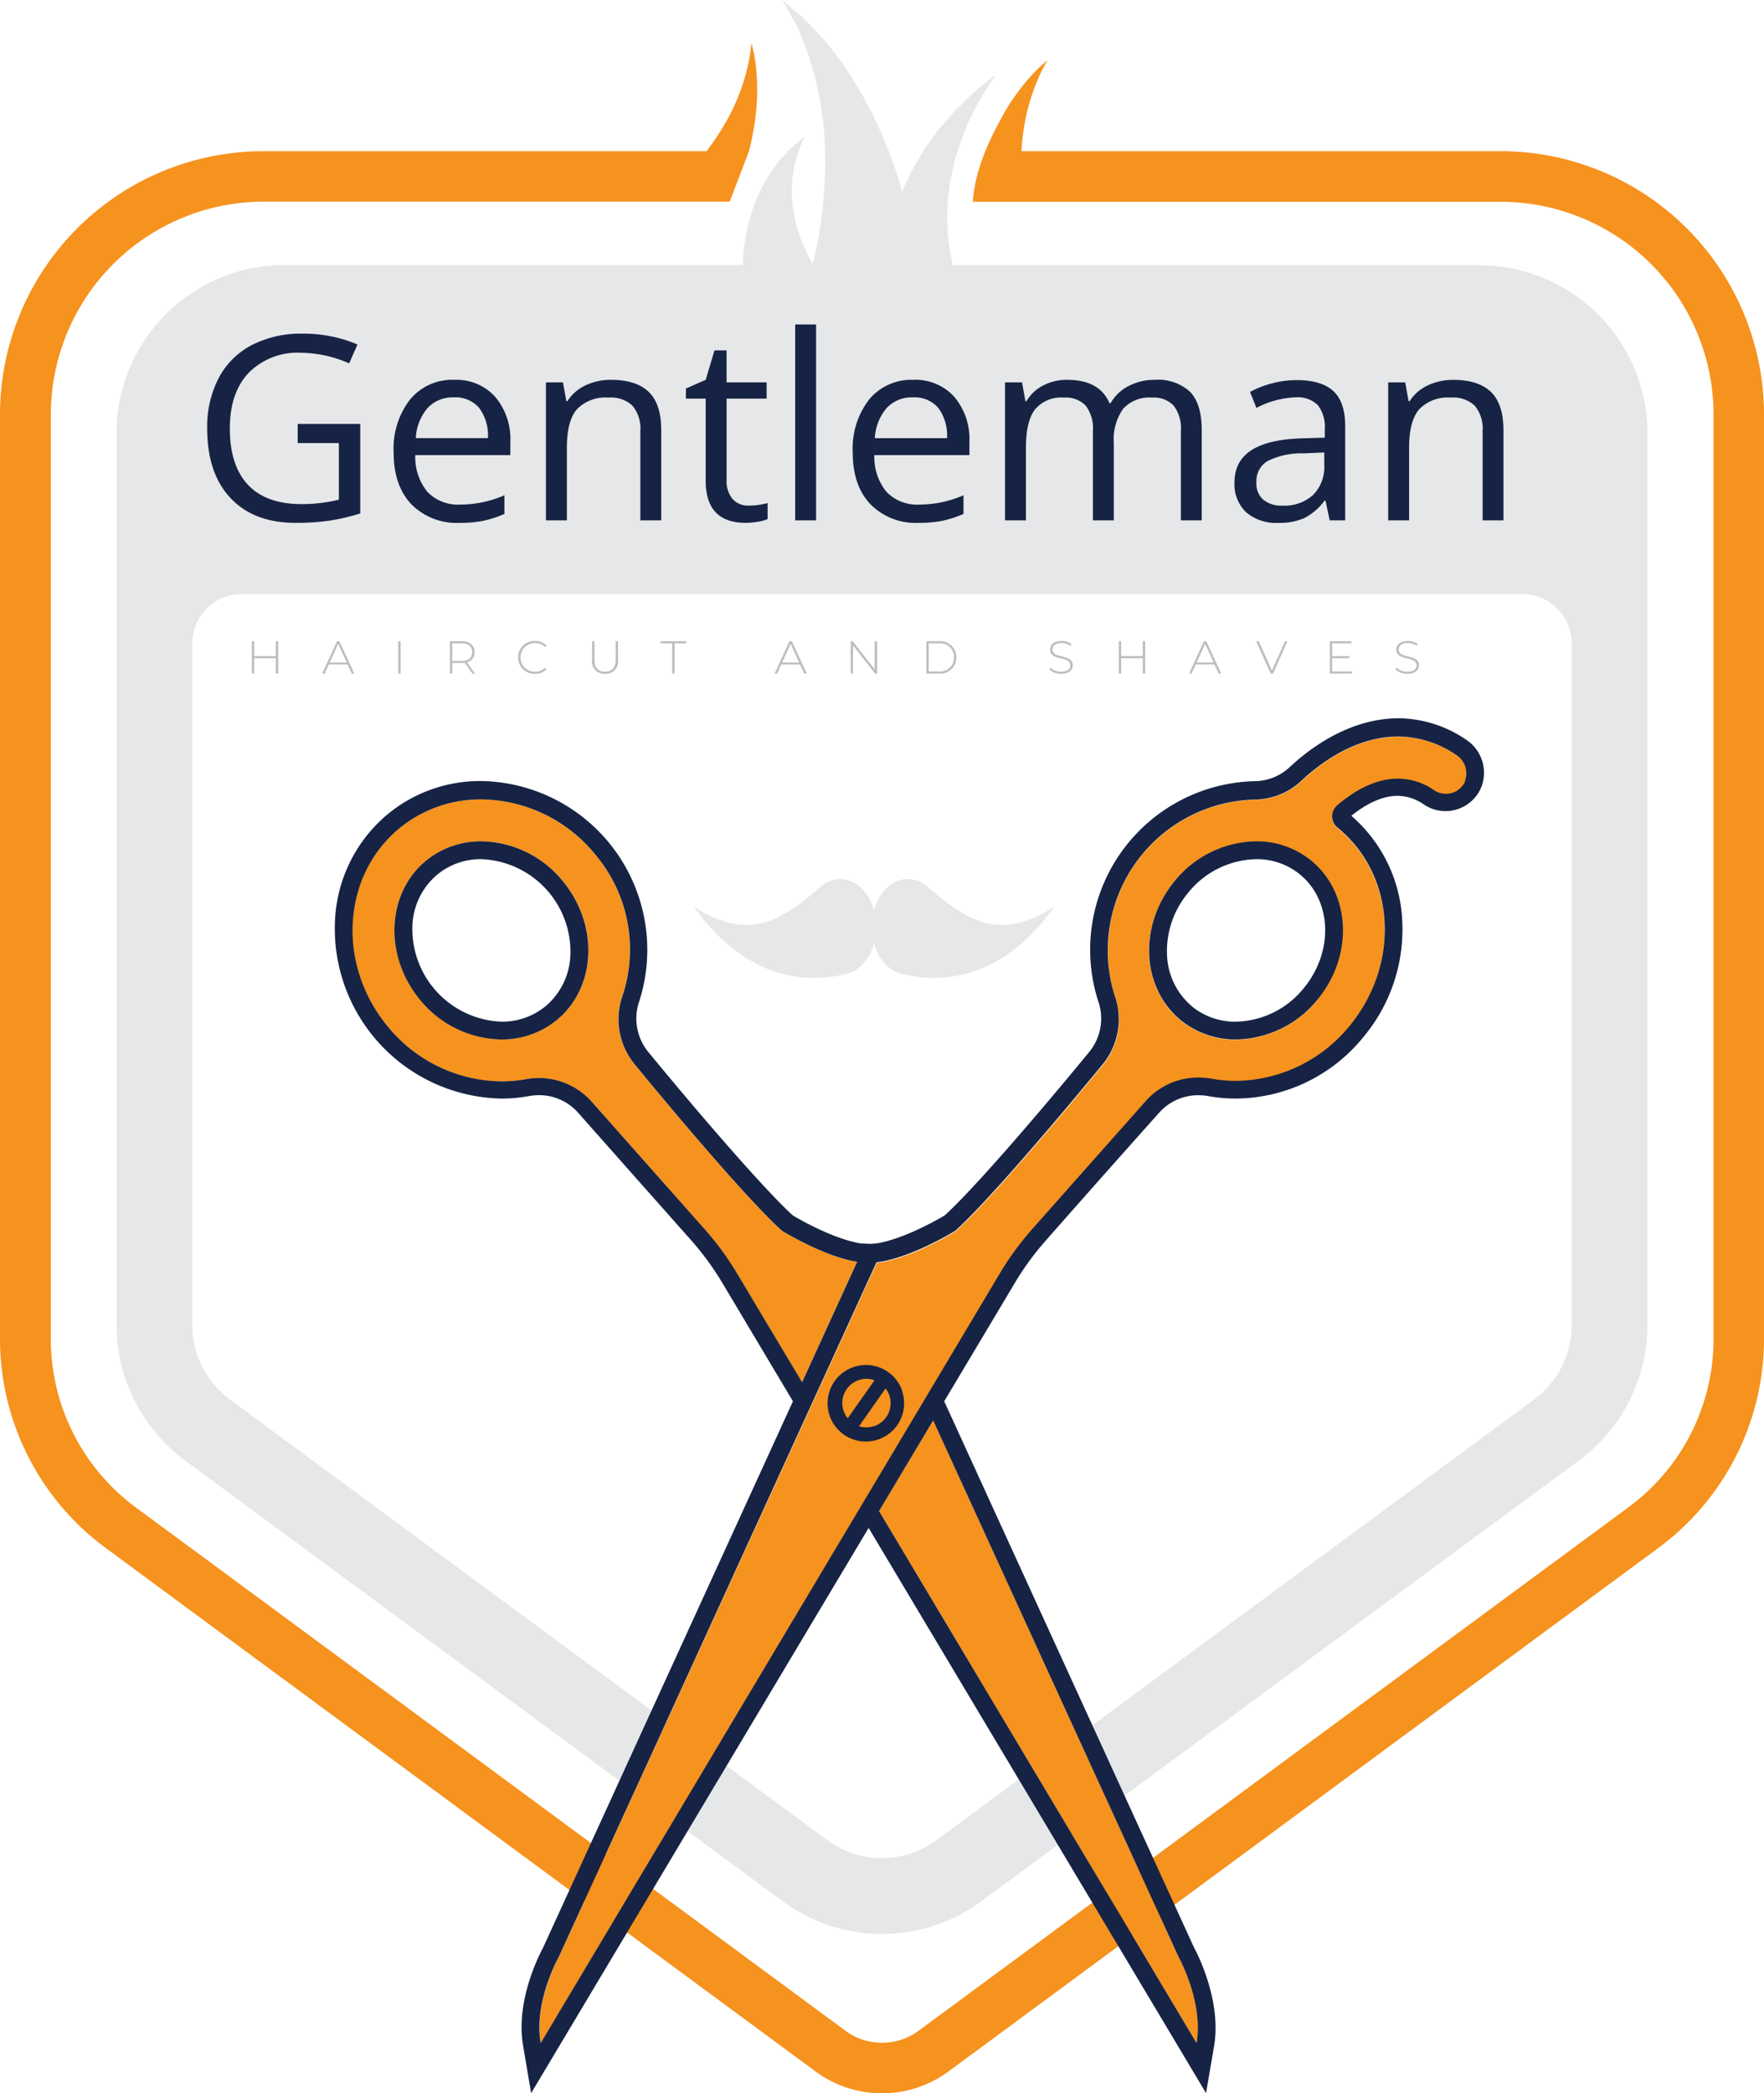 <svg xmlns="http://www.w3.org/2000/svg" width="266.853" height="316.642" viewBox="0 0 266.853 316.642"><path d="M4.487-4.9v2.254H1.211V-4.9H.854V0h.357V-2.331H4.487V0h.357V-4.9ZM15.967,0h.385L14.1-4.9h-.357L11.487,0h.385l.623-1.379h2.842ZM12.635-1.68l1.281-2.828L15.2-1.68ZM22.995,0h.357V-4.9h-.357ZM34.622,0,33.4-1.715a1.5,1.5,0,0,0,1.148-1.533c0-1.036-.742-1.652-1.974-1.652H30.814V0h.357V-1.6h1.4a3.459,3.459,0,0,0,.476-.035L34.216,0ZM31.171-1.918v-2.66h1.4c1.05,0,1.61.483,1.61,1.33s-.56,1.33-1.61,1.33ZM43.68.035a2.341,2.341,0,0,0,1.743-.686L45.2-.882a2.057,2.057,0,0,1-1.505.588A2.128,2.128,0,0,1,41.5-2.45a2.128,2.128,0,0,1,2.2-2.156,2.051,2.051,0,0,1,1.505.581l.224-.231a2.336,2.336,0,0,0-1.743-.679A2.447,2.447,0,0,0,41.139-2.45,2.447,2.447,0,0,0,43.68.035Zm10.6,0a1.85,1.85,0,0,0,1.967-2.114V-4.9h-.357v2.807c0,1.225-.581,1.8-1.6,1.8s-1.61-.574-1.61-1.8V-4.9h-.357v2.821A1.845,1.845,0,0,0,54.285.035ZM64.441,0H64.8V-4.578h1.764V-4.9H62.677v.322h1.764ZM84.412,0H84.8L82.543-4.9h-.357L79.932,0h.385l.623-1.379h2.842ZM81.08-1.68l1.281-2.828L83.649-1.68ZM95.073-4.9V-.644L91.741-4.9h-.3V0H91.8V-4.256L95.136,0h.294V-4.9ZM102.892,0h1.939a2.418,2.418,0,0,0,2.6-2.45,2.418,2.418,0,0,0-2.6-2.45h-1.939Zm.357-.322V-4.578H104.8a2.088,2.088,0,0,1,2.275,2.128A2.088,2.088,0,0,1,104.8-.322Zm20.02.357c1.211,0,1.764-.6,1.764-1.295,0-1.778-3.059-.91-3.059-2.38,0-.539.427-.98,1.379-.98a2.422,2.422,0,0,1,1.344.413l.133-.287a2.629,2.629,0,0,0-1.477-.441c-1.2,0-1.736.609-1.736,1.3,0,1.806,3.059.924,3.059,2.394,0,.532-.434.959-1.414.959A2.33,2.33,0,0,1,121.645-.9l-.161.266A2.512,2.512,0,0,0,123.269.035ZM135.631-4.9v2.254h-3.276V-4.9H132V0h.357V-2.331h3.276V0h.357V-4.9ZM147.111,0h.385l-2.254-4.9h-.357L142.631,0h.385l.623-1.379h2.842Zm-3.332-1.68,1.281-2.828,1.288,2.828ZM157.145-4.9,155.164-.462,153.183-4.9h-.392L154.975,0h.357l2.184-4.9Zm7.131,4.578V-2.331h2.611v-.315h-2.611V-4.578H167.2V-4.9h-3.276V0H167.3V-.322Zm11.368.357c1.211,0,1.764-.6,1.764-1.295,0-1.778-3.059-.91-3.059-2.38,0-.539.427-.98,1.379-.98a2.422,2.422,0,0,1,1.344.413l.133-.287a2.629,2.629,0,0,0-1.477-.441c-1.2,0-1.736.609-1.736,1.3,0,1.806,3.059.924,3.059,2.394,0,.532-.434.959-1.414.959A2.33,2.33,0,0,1,174.02-.9l-.161.266A2.512,2.512,0,0,0,175.644.035Z" transform="translate(37.246 101.89)" fill="#c0bcbd"/><path d="M222.228,40.124H142.584c-.055-.22-.11-.384-.165-.615a31.414,31.414,0,0,1-.319-11.522c.165-1.1.439-2.2.648-3.229s.637-2.109.945-3.108l1.1-2.867c.362-.923.857-1.724,1.23-2.5a34.788,34.788,0,0,1,2.2-3.669l.879-1.384-1.263,1.021a37.341,37.341,0,0,0-3.3,2.867c-.637.648-1.406,1.307-2.076,2.109l-2.2,2.537-2.1,2.955c-.615,1.1-1.307,2.142-1.9,3.3-.45.978-.956,1.944-1.362,2.955-.22-.747-.406-1.472-.659-2.252a67,67,0,0,0-3.3-8.293,55,55,0,0,0-4.317-7.689A32.666,32.666,0,0,0,124.274,7.5a30.568,30.568,0,0,0-2.3-2.68L119.913,2.7,118.189,1.23,116.772,0l.945,1.7c.3.527.659,1.175,1.1,1.922a21.855,21.855,0,0,1,1.1,2.6,26.854,26.854,0,0,1,1.1,3.108,27.042,27.042,0,0,1,.967,3.526,48.459,48.459,0,0,1,1.153,7.689,58.489,58.489,0,0,1,0,7.689,62.222,62.222,0,0,1-.714,6.59c-.308,1.9-.637,3.449-.912,4.47a1.669,1.669,0,0,1-.154.571c-.143-.242-.286-.472-.439-.758a22.353,22.353,0,0,1-2.427-6.942,17.925,17.925,0,0,1-.253-4.108,12.279,12.279,0,0,1,.2-1.955,10.346,10.346,0,0,1,.362-1.757,14.279,14.279,0,0,1,.89-2.614c.253-.637.406-1,.406-1l-.835.681a15.543,15.543,0,0,0-2.131,2,11.511,11.511,0,0,0-1.3,1.538,15.378,15.378,0,0,0-1.285,1.889,22.978,22.978,0,0,0-2.2,4.624,29.9,29.9,0,0,0-1.571,8.622H41.456A25.439,25.439,0,0,0,16.05,65.53V200.455A25.494,25.494,0,0,0,26.386,220.9l90.386,66.65a25.263,25.263,0,0,0,30.151,0l90.386-66.65a25.494,25.494,0,0,0,10.336-20.441V65.53a25.439,25.439,0,0,0-25.417-25.406Zm8.282,171.557-90.4,66.65a13.9,13.9,0,0,1-16.553,0l-90.375-66.65a13.949,13.949,0,0,1-5.668-11.225V97.328a7.458,7.458,0,0,1,7.458-7.469H228.708a7.458,7.458,0,0,1,7.469,7.469V200.455a13.95,13.95,0,0,1-5.668,11.226Z" transform="translate(1.579)" fill="#e6e7e8"/><path d="M16.072-14.587h9.464v13.54A30.426,30.426,0,0,1,21.042.019a34.215,34.215,0,0,1-5.294.362Q9.426.381,5.9-3.38T2.38-13.92a15.925,15.925,0,0,1,1.742-7.608,11.784,11.784,0,0,1,5.018-4.989,16.255,16.255,0,0,1,7.674-1.723,20.973,20.973,0,0,1,8.3,1.638l-1.257,2.856a18.548,18.548,0,0,0-7.255-1.6,10.389,10.389,0,0,0-7.941,3.028q-2.856,3.028-2.856,8.4,0,5.637,2.752,8.55t8.084,2.914A24.018,24.018,0,0,0,22.3-3.123v-8.569H16.072ZM40.562.381a9.589,9.589,0,0,1-7.3-2.818q-2.676-2.818-2.676-7.827a12.1,12.1,0,0,1,2.485-8.017,8.255,8.255,0,0,1,6.675-2.971,7.871,7.871,0,0,1,6.208,2.58,9.89,9.89,0,0,1,2.285,6.808v2H33.858a8.273,8.273,0,0,0,1.857,5.58,6.422,6.422,0,0,0,4.961,1.9A16.811,16.811,0,0,0,47.341-3.79V-.971A16.729,16.729,0,0,1,44.17.067,17.818,17.818,0,0,1,40.562.381ZM39.7-18.6A5.162,5.162,0,0,0,35.7-16.967a7.549,7.549,0,0,0-1.761,4.532H44.846a6.95,6.95,0,0,0-1.333-4.58A4.692,4.692,0,0,0,39.7-18.6ZM67.907,0V-13.5a5.447,5.447,0,0,0-1.162-3.809,4.732,4.732,0,0,0-3.637-1.257,6,6,0,0,0-4.8,1.771q-1.523,1.771-1.523,5.846V0H53.625V-20.871H56.2l.514,2.856h.152a6.455,6.455,0,0,1,2.723-2.39,8.848,8.848,0,0,1,3.9-.847q3.771,0,5.675,1.819t1.9,5.818V0ZM84.3-2.228a10.326,10.326,0,0,0,1.619-.124,10.478,10.478,0,0,0,1.238-.257V-.19a5.779,5.779,0,0,1-1.514.409,11.369,11.369,0,0,1-1.8.162Q77.791.381,77.791-6V-18.415H74.8v-1.523l2.99-1.314,1.333-4.456h1.828v4.837h6.056v2.457H80.952V-6.132a4.225,4.225,0,0,0,.9,2.895A3.115,3.115,0,0,0,84.3-2.228ZM94.491,0H91.33V-29.631h3.161Zm15.52.381a9.589,9.589,0,0,1-7.3-2.818q-2.676-2.818-2.676-7.827a12.1,12.1,0,0,1,2.485-8.017,8.255,8.255,0,0,1,6.675-2.971,7.871,7.871,0,0,1,6.208,2.58,9.89,9.89,0,0,1,2.285,6.808v2H103.308a8.273,8.273,0,0,0,1.857,5.58,6.422,6.422,0,0,0,4.961,1.9,16.811,16.811,0,0,0,6.665-1.409V-.971A16.729,16.729,0,0,1,113.62.067,17.818,17.818,0,0,1,110.011.381ZM109.154-18.6a5.162,5.162,0,0,0-4.009,1.638,7.549,7.549,0,0,0-1.761,4.532H114.3a6.95,6.95,0,0,0-1.333-4.58A4.692,4.692,0,0,0,109.154-18.6ZM149.678,0V-13.578a5.636,5.636,0,0,0-1.066-3.742,4.125,4.125,0,0,0-3.313-1.247,5.35,5.35,0,0,0-4.361,1.695,8.055,8.055,0,0,0-1.409,5.218V0h-3.161V-13.578A5.636,5.636,0,0,0,135.3-17.32a4.15,4.15,0,0,0-3.333-1.247,5.162,5.162,0,0,0-4.351,1.781q-1.381,1.781-1.381,5.837V0h-3.161V-20.871h2.571l.514,2.856h.152a6.213,6.213,0,0,1,2.523-2.38,7.709,7.709,0,0,1,3.647-.857q4.894,0,6.4,3.542h.152a6.655,6.655,0,0,1,2.7-2.59,8.391,8.391,0,0,1,4.037-.952,7.067,7.067,0,0,1,5.3,1.819q1.761,1.819,1.761,5.818V0Zm22.509,0-.628-2.971h-.152a8.782,8.782,0,0,1-3.114,2.656,9.49,9.49,0,0,1-3.875.7,6.971,6.971,0,0,1-4.865-1.6A5.834,5.834,0,0,1,157.79-5.77q0-6.322,10.112-6.627l3.542-.114v-1.295a5.291,5.291,0,0,0-1.057-3.628,4.347,4.347,0,0,0-3.38-1.171,13.773,13.773,0,0,0-5.9,1.6l-.971-2.418a14.855,14.855,0,0,1,3.38-1.314,14.64,14.64,0,0,1,3.685-.476q3.732,0,5.532,1.657t1.8,5.313V0Zm-7.141-2.228a6.416,6.416,0,0,0,4.637-1.619,5.988,5.988,0,0,0,1.685-4.532v-1.885l-3.161.133A11.5,11.5,0,0,0,162.77-8.96,3.531,3.531,0,0,0,161.1-5.732a3.257,3.257,0,0,0,1.038,2.609A4.308,4.308,0,0,0,165.045-2.228ZM195.324,0V-13.5a5.447,5.447,0,0,0-1.162-3.809,4.732,4.732,0,0,0-3.637-1.257,6,6,0,0,0-4.8,1.771Q184.2-15.025,184.2-10.95V0h-3.161V-20.871h2.571l.514,2.856h.152A6.455,6.455,0,0,1,187-20.4a8.848,8.848,0,0,1,3.9-.847q3.771,0,5.675,1.819t1.9,5.818V0Z" transform="translate(28.964 78.708)" fill="#162344"/><path d="M227.025,22.293H154.532a31.972,31.972,0,0,1,.33-3.3,29.954,29.954,0,0,1,2.032-7.3,18.911,18.911,0,0,1,1.1-2.307l.472-.868-.736.659a20.868,20.868,0,0,0-1.878,1.867,32.238,32.238,0,0,0-4.635,6.744c-.8,1.494-3.745,6.777-4.042,12.159h79.776a32.216,32.216,0,0,1,32.271,32.161v139.9A31.623,31.623,0,0,1,246.4,227.383L139,306.577a9.325,9.325,0,0,1-11.138,0l-107.4-79.194A31.644,31.644,0,0,1,7.689,202.011V62.109A32.227,32.227,0,0,1,39.871,29.927h70.516l2.911-7.634a38.1,38.1,0,0,0,.923-4.69,32.259,32.259,0,0,0,.121-8.183,19.913,19.913,0,0,0-.45-2.6c-.143-.615-.22-.967-.22-.967a6.181,6.181,0,0,1-.11.978,18.057,18.057,0,0,1-.428,2.537,30.634,30.634,0,0,1-2.581,7.14,38.344,38.344,0,0,1-3.669,5.788h-67A39.86,39.86,0,0,0,0,62.109v139.9a39.3,39.3,0,0,0,15.927,31.524l107.4,79.194a16.948,16.948,0,0,0,20.2,0l107.4-79.194a39.3,39.3,0,0,0,15.927-31.524V62.109a39.86,39.86,0,0,0-39.827-39.816Z" transform="translate(0 0.576)" fill="#f6921e"/><path d="M128.528,122.247c6.206,5.371,10.984,8.194,19.156,3-6.316,8.93-14.444,12.225-23.066,10.171-3.877-.923-5.81-6.744-3.658-11.1h0C122.575,120.995,125.991,120.039,128.528,122.247Z" transform="translate(11.813 11.91)" fill="#e6e7e8"/><path d="M114.716,122.247c-6.206,5.371-10.984,8.194-19.156,3,6.316,8.93,14.444,12.225,23.066,10.171,3.877-.923,5.81-6.744,3.647-11.1h0C120.625,120.995,117.22,120.039,114.716,122.247Z" transform="translate(9.402 11.91)" fill="#e6e7e8"/><path d="M77.56,123.462a13.554,13.554,0,0,0-10.336-5.151,10.3,10.3,0,0,0-6.59,2.274,10.588,10.588,0,0,0-3.833,7.831A14.026,14.026,0,0,0,70.278,142.9a10.369,10.369,0,0,0,6.59-2.274,10.61,10.61,0,0,0,3.833-7.842,13.686,13.686,0,0,0-3.141-9.325Z" transform="translate(5.588 11.64)" fill="none"/><path d="M181.471,137.74c4.481-5.492,4.163-13.181-.692-17.146a10.281,10.281,0,0,0-6.59-2.274,13.554,13.554,0,0,0-10.336,5.151,13.741,13.741,0,0,0-3.141,9.314,10.61,10.61,0,0,0,3.833,7.842,10.369,10.369,0,0,0,6.59,2.274,13.565,13.565,0,0,0,10.336-5.162Z" transform="translate(15.811 11.641)" fill="none"/><path d="M84.644,155.717l17.124,19.343a44.386,44.386,0,0,1,4.987,6.81l9.787,16.377,8.326-18.211c-1.318-.2-5.151-1.032-11.324-4.657-4.921-4.394-16.124-17.662-22.418-25.329A10.709,10.709,0,0,1,89.4,139.713a22.253,22.253,0,0,0-4.02-21.122A22.517,22.517,0,0,0,68,110.09a19.332,19.332,0,0,0-12.247,4.295c-8.787,7.074-9.644,20.474-2.032,29.876a22.528,22.528,0,0,0,17.365,8.491,20.287,20.287,0,0,0,3.647-.33,10.72,10.72,0,0,1,9.885,3.3ZM71.09,146.4a16.19,16.19,0,0,1-12.434-6.151c-5.415-6.678-4.921-16.08,1.1-20.946a13.049,13.049,0,0,1,8.293-2.878,16.19,16.19,0,0,1,12.434,6.151c5.415,6.689,4.921,16.08-1.1,20.957A13.1,13.1,0,0,1,71.09,146.4Z" transform="translate(4.776 10.831)" fill="#f6921e"/><path d="M129.253,195.62l-8.183,13.708L169.1,289.8c1.1-6.261-2.746-13.071-2.746-13.071Z" transform="translate(11.912 19.246)" fill="#f6921e"/><path d="M79.9,122.011a16.19,16.19,0,0,0-12.434-6.151,13.049,13.049,0,0,0-8.293,2.878c-6.008,4.866-6.5,14.279-1.1,20.946a16.19,16.19,0,0,0,12.434,6.151,13.1,13.1,0,0,0,8.293-2.867C84.822,138.091,85.316,128.7,79.9,122.011Zm-9.38,21.133a14.026,14.026,0,0,1-13.477-14.477,10.588,10.588,0,0,1,3.833-7.831,10.3,10.3,0,0,1,6.59-2.274,14.015,14.015,0,0,1,13.477,14.466,10.61,10.61,0,0,1-3.833,7.842A10.369,10.369,0,0,1,70.521,143.144Z" transform="translate(5.345 11.399)" fill="#162344"/><path d="M213.024,104.25a15.74,15.74,0,0,0-8.787-2.79c-5.635,0-10.8,3.141-14.532,6.59a10.479,10.479,0,0,1-7.052,2.944,22.813,22.813,0,0,0-21.309,29.656,10.742,10.742,0,0,1-1.713,10.336c-6.3,7.689-17.508,20.946-22.429,25.329-7.689,4.547-11.874,4.723-11.874,4.723L77.264,285.989s-3.822,6.81-2.757,13.071l69.462-116.352a45.031,45.031,0,0,1,4.976-6.788l17.124-19.31a10.577,10.577,0,0,1,7.963-3.526,11.336,11.336,0,0,1,2.021.176,19.772,19.772,0,0,0,3.6.33,22.5,22.5,0,0,0,17.333-8.491c7.612-9.4,6.7-22.8-2.032-29.876h0a2.2,2.2,0,0,1,0-3.3c2.405-2.065,5.657-4.053,9.193-4.053a9.589,9.589,0,0,1,5.492,1.757,3.218,3.218,0,0,0,1.779.538,3.163,3.163,0,0,0,2.911-1.9A3.3,3.3,0,0,0,213.024,104.25Zm-20.957,36.895a16.168,16.168,0,0,1-12.434,6.151,13.071,13.071,0,0,1-8.282-2.867c-6.019-4.877-6.5-14.279-1.1-20.957a16.2,16.2,0,0,1,12.434-6.151,13.027,13.027,0,0,1,8.293,2.878c6.008,4.822,6.5,14.224,1.087,20.9Z" transform="translate(7.312 9.982)" fill="#f6921e"/><path d="M217.337,102.215a18.42,18.42,0,0,0-10.325-3.3c-5.492,0-11.269,2.6-16.366,7.315a7.864,7.864,0,0,1-5.217,2.2A25.5,25.5,0,0,0,161.561,141.6a7.974,7.974,0,0,1-1.241,7.689c-7.755,9.446-17.574,20.869-21.968,24.845-6.755,3.921-10.4,4.229-10.435,4.229l-.78.055-1.329-.055s-3.647-.308-10.391-4.229c-4.394-4-14.191-15.377-21.968-24.845a8,8,0,0,1-1.241-7.689A25.537,25.537,0,0,0,68.253,108.41a21.968,21.968,0,0,0-13.971,4.877,22.2,22.2,0,0,0-8.128,15.982,25.7,25.7,0,0,0,25.164,27.174,22.682,22.682,0,0,0,4.141-.373,8.875,8.875,0,0,1,1.527-.143,7.831,7.831,0,0,1,5.876,2.592c6.085,6.876,13.268,14.971,17.146,19.343a43.354,43.354,0,0,1,4.69,6.4l10.72,17.97L77.59,284.943c-.538.989-4.152,7.985-3,14.729l1.219,7.216,3.756-6.283,47.3-79.216,47.3,79.216,3.745,6.283,1.23-7.216c1.1-6.744-2.471-13.741-3.01-14.729L138.3,202.234l10.731-17.981a42.321,42.321,0,0,1,4.679-6.382c3.855-4.394,10.984-12.445,17.124-19.31a7.9,7.9,0,0,1,5.942-2.625,9.228,9.228,0,0,1,1.549.143,22.86,22.86,0,0,0,4.075.362,25.065,25.065,0,0,0,19.463-9.49,25.362,25.362,0,0,0,5.712-17.684,22.3,22.3,0,0,0-7.689-15.6c1.8-1.461,4.394-3.021,6.975-3.021a7.03,7.03,0,0,1,3.987,1.3,5.854,5.854,0,0,0,8.655-2.5A5.975,5.975,0,0,0,217.337,102.215Zm-.231,6.228a3.163,3.163,0,0,1-2.911,1.9,3.218,3.218,0,0,1-1.779-.538,9.589,9.589,0,0,0-5.492-1.757c-3.537,0-6.788,1.988-9.193,4.053a2.2,2.2,0,0,0,0,3.3h0c8.787,7.074,9.644,20.474,2.032,29.876a22.5,22.5,0,0,1-17.365,8.491,19.771,19.771,0,0,1-3.6-.33,11.337,11.337,0,0,0-2.021-.176,10.578,10.578,0,0,0-7.963,3.526l-17.124,19.31a45.032,45.032,0,0,0-4.976,6.788L77.26,299.309c-1.1-6.261,2.757-13.071,2.757-13.071L128.06,181.2s4.13-.176,11.874-4.723c4.921-4.394,16.124-17.662,22.429-25.329a10.742,10.742,0,0,0,1.713-10.336,22.813,22.813,0,0,1,21.309-29.6,10.479,10.479,0,0,0,7.052-2.944c3.735-3.46,8.9-6.59,14.532-6.59a15.74,15.74,0,0,1,8.787,2.79,3.3,3.3,0,0,1,1.307,3.976ZM176.477,299.309l-48.032-80.468,8.183-13.708,37.1,81.1S177.543,293.049,176.477,299.309ZM71.329,153.839a22.528,22.528,0,0,1-17.365-8.491c-7.612-9.4-6.7-22.8,2.032-29.876a19.332,19.332,0,0,1,12.269-4.284,22.517,22.517,0,0,1,17.376,8.5,22.253,22.253,0,0,1,4.02,21.122,10.709,10.709,0,0,0,1.724,10.336c6.294,7.689,17.5,20.946,22.418,25.329,6.173,3.625,10.006,4.459,11.324,4.657L116.8,199.345l-9.787-16.377a44.385,44.385,0,0,0-4.987-6.81L84.883,156.816a10.72,10.72,0,0,0-9.885-3.3A20.286,20.286,0,0,1,71.329,153.839Z" transform="translate(4.537 9.732)" fill="#162344"/><path d="M174.45,115.86a16.2,16.2,0,0,0-12.434,6.151c-5.4,6.689-4.921,16.08,1.1,20.957a13.071,13.071,0,0,0,8.282,2.867,16.168,16.168,0,0,0,12.434-6.151c5.415-6.678,4.921-16.08-1.1-20.946a13.027,13.027,0,0,0-8.282-2.878Zm-9.644,25.01a10.61,10.61,0,0,1-3.833-7.842,13.741,13.741,0,0,1,3.141-9.314,13.554,13.554,0,0,1,10.336-5.151,10.281,10.281,0,0,1,6.59,2.274c4.855,3.932,5.173,11.621.692,17.146a13.565,13.565,0,0,1-10.336,5.162,10.369,10.369,0,0,1-6.612-2.274Z" transform="translate(15.571 11.399)" fill="#162344"/><path d="M125.261,191.846a5.8,5.8,0,0,0-5.492-3.866,5.7,5.7,0,0,0-1.922.33,5.788,5.788,0,1,0,7.381,3.537Zm-3.3-1.1Zm-3.3-.472a3.6,3.6,0,0,1,1.219-.209,3.668,3.668,0,0,1,1.2.22l-4.053,5.756a3.712,3.712,0,0,1-.615-1.1,3.669,3.669,0,0,1,2.164-4.635Zm-.912,6.459Zm3.3.472a3.646,3.646,0,0,1-1.219.209,3.767,3.767,0,0,1-1.1-.165l4.031-5.734a3.976,3.976,0,0,1,.538,1,3.669,3.669,0,0,1-2.285,4.723Z" transform="translate(11.214 18.495)" fill="#162344"/></svg>